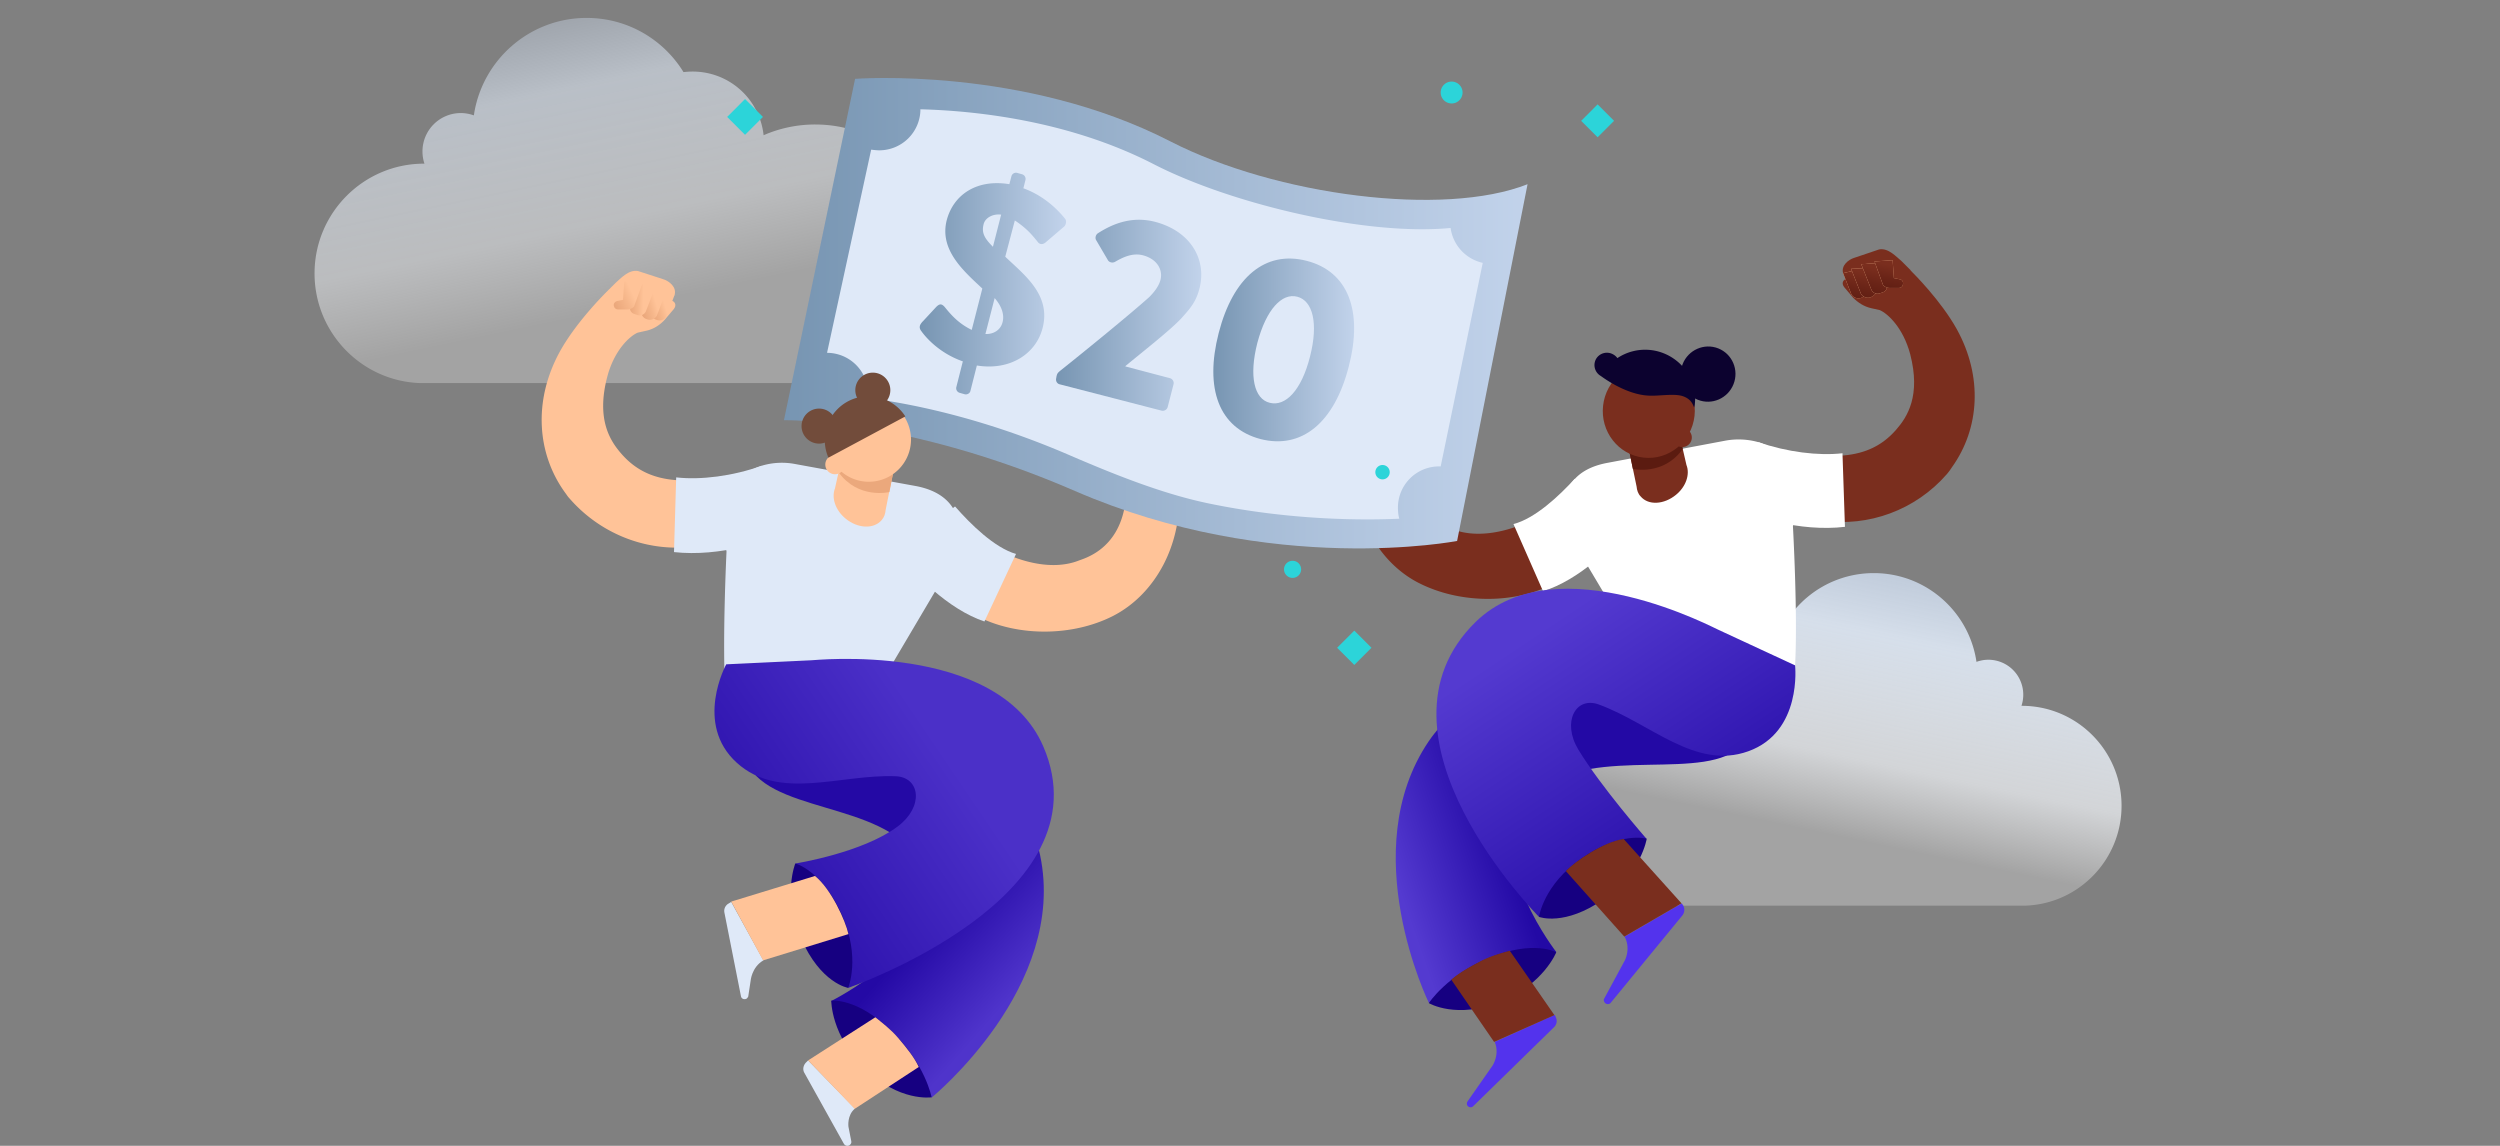 <svg width="240" height="110" fill="none" xmlns="http://www.w3.org/2000/svg"><rect width="100%" height="100%" fill="#808080" stroke="none"/><g clip-path="url(#a)"><path d="M203.669 77.358c0-5.3-4.289-9.599-9.576-9.599h-.032a3.35 3.35 0 0 0 .172-1.063 3.352 3.352 0 0 0-3.353-3.361c-.406 0-.78.078-1.139.203-.702-4.815-4.851-8.52-9.857-8.52a9.914 9.914 0 0 0-8.47 4.736 7.045 7.045 0 0 0-.811-.046 6.229 6.229 0 0 0-6.192 5.565 11.21 11.21 0 0 0-4.523-.938c-6.239 0-11.277 5.066-11.277 11.303 0 6.238 5.054 11.304 11.277 11.304.14 0 .265 0 .406-.016.171 0 .327.016.514.016h33.628c5.131-.172 9.233-4.409 9.233-9.584Z" fill="url(#b)"/><path d="M30.196 26.253c0-5.82 4.71-10.542 10.516-10.542h.034a3.704 3.704 0 0 1-.188-1.167 3.681 3.681 0 0 1 3.683-3.691c.445 0 .856.086 1.25.223.77-5.287 5.327-9.356 10.825-9.356 3.939 0 7.381 2.077 9.3 5.202.29-.035.6-.052.89-.052a6.84 6.84 0 0 1 6.8 6.112 12.308 12.308 0 0 1 4.967-1.03c6.851 0 12.383 5.562 12.383 12.412 0 6.85-5.55 12.412-12.383 12.412-.154 0-.291 0-.445-.017-.189 0-.36.017-.566.017H40.337c-5.636-.188-10.14-4.84-10.14-10.523Z" fill="url(#c)"/><path d="M156.816 63.166s-14.152-.089-19.648 7.98c-7.15 10.522 0 25.123 0 25.123l12.232-4.877s-6.5-8.394-3.398-13.596c3.9-6.532 14.685-3.133 19.678-5.231.916-.384 5.141-3.103.68-11.468l-9.544 2.07Z" fill="url(#d)"/><path d="M137.168 96.298s1.744-2.69 5.851-4.375c4.254-1.714 6.382-.502 6.382-.502s-1.212 3.044-5.289 4.729c-4.284 1.744-6.944.148-6.944.148Z" fill="#160081"/><path d="M143.491 100.022c.503 1.211-.207 2.275-.207 2.275l-2.393 3.429a.413.413 0 0 0-.059.325.359.359 0 0 0 .591.148l7.771-7.596a.81.81 0 0 0 .177-.916l-.118-.266-5.762 2.601Z" fill="#5333ED"/><path d="M144.939 91.273c-.768.207-1.743.473-2.748.975-1.182.621-2.127 1.153-2.866 1.803l4.107 5.971 5.791-2.572-4.284-6.177ZM150.7 47.739c-4.461 3.31-8.627 4.167-11.375 3.015-.591-.267-3.605-1.153-4.196-5.261-.384-2.601.444-4.434 1.035-5.025l2.541-1.862c.206-.177.236-.443.088-.68a.51.51 0 0 0-.65-.148l-.975.444s-.414.207-.679 0c-.355-.266-.119-.71-.119-.71l1.123-2.926c.118-.325-.059-.561-.266-.62-.236-.089-.473.03-.561.266l-1.212 2.364.887-3.251a.492.492 0 0 0-.355-.591c-.266-.06-.502.059-.62.384l-1.093 3.074.443-3.044a.455.455 0 0 0-.443-.444.477.477 0 0 0-.473.414l-.857 3.192.177-2.04c0-.236-.147-.413-.384-.413 0 0-.325-.03-.473.414-.265.887-.443 2.6-.827 3.517-.148.355-1.064 2.69-1.359 5.882-.502 5.142 1.921 10.02 5.939 12.177 4.166 2.216 9.868 2.157 13.621-.119 2.688-1.625 3.87-2.453 5.377-4.551l-4.314-3.458Z" fill="#7A2E1E"/><path d="M150.464 51.049s-2.009-5.439 3.723-6.591l11.464-2.158a7.062 7.062 0 0 1 3.043.118c2.068.591 4.58 2.453 3.427 8.099 0 0 .473 8.423.207 13.359l-13.68.916-8.184-13.743Z" fill="#fff"/><path d="m157.112 46.704-.798-3.842 4.875-1.3.709 3.073c.355.887-.029 2.069-1.004 2.867-1.152.946-2.659 1.034-3.398.148-.236-.237-.354-.591-.384-.946Z" fill="#7A2E1E"/><path d="m161.544 43.098-.266-1.153-4.846 1.478.325 1.596s2.955.68 4.787-1.921Z" fill="#5B1B10"/><path d="M161.414 42.914a.916.916 0 1 1 .206-1.82.916.916 0 0 1-.206 1.82Z" fill="#7A2E1E"/><path d="M157.777 43.93c-2.424-.274-4.161-2.509-3.881-4.99.281-2.483 2.473-4.272 4.897-3.998 2.424.275 4.161 2.51 3.88 4.991-.281 2.482-2.473 4.272-4.896 3.997Z" fill="#7A2E1E"/><path d="M162.998 38.381c1.347.536 2.878-.135 3.419-1.497.541-1.362-.113-2.901-1.46-3.437-1.348-.535-2.879.135-3.42 1.497-.541 1.363.113 2.901 1.461 3.437Z" fill="#0C022F"/><path d="M162.693 38.871c.359-2.67-1.694-5.052-4.353-5.28a4.82 4.82 0 0 0-3.072.787 1.203 1.203 0 0 0-.417-.363 1.204 1.204 0 0 0-1.628.444 1.204 1.204 0 0 0 .444 1.629c.094.054 2.345 1.798 4.623 1.892.968.053 2.327-.212 3.188.03.636.197.973.556 1.152 1.117l.063-.256Z" fill="#0C022F"/><path d="M151.173 45.965c-1.507 1.655-3.811 3.813-5.88 4.345l2.837 6.443c3.398-1.035 6.884-4.315 8.509-6.62l-5.466-4.168Z" fill="#fff"/><path d="M183.408 25.956c.266.266 2.925 2.896 4.461 5.675 2.482 4.522 2.187 9.487-.473 13.211-.266.384-.206.325-.502.68-3.014 3.458-7.534 5.084-11.878 4.463-3.132-.444-5.466-1.567-7.711-2.867l2.334-4.227c5.909 1.33 9.721 1.419 12.38-1.625 1.093-1.242 2.393-3.28 1.359-7.271-.68-2.542-2.157-3.901-2.925-4.226l-.798-.178c-.679-.148-1.3-.532-1.773-1.034l-.827-.976c-.236-.295-.177-.561 0-.709.266-.207.591-.03.709.236l.591 1.005h.325s.473.03.621-.266c.206-.384-.178-.709-.178-.709" fill="#7A2E1E"/><path d="M176.937 26.222c-.207-.769.561-1.3 1.005-1.448l2.452-.828c.886-.177 1.684.739 2.157 1.123l.886.887-4.225 2.749-2.275-2.483Z" fill="#7A2E1E"/><path d="m176.937 26.222.798 2.04c.177.324.62.472.975.324l.088-.059c.325-.148.503-.502.414-.827l-.266-1.951-2.009.473Z" fill="url(#e)"/><path d="m176.937 26.222.798 2.04c.177.324.62.472.975.324l.088-.059c.325-.148.503-.502.414-.827l-.266-1.951-2.009.473Z" fill="url(#f)"/><path d="m177.705 25.808.946 2.394c.177.325.62.473.975.325l.088-.059c.325-.148.503-.502.414-.827l-.266-1.951-2.157.118Z" fill="url(#g)"/><path d="m177.705 25.808.946 2.394c.177.325.62.473.975.325l.088-.059c.325-.148.503-.502.414-.827l-.266-1.951-2.157.118Z" fill="url(#h)"/><path d="m178.68 25.365.975 2.453c.148.325.532.473.857.325l.266-.089c.295-.118.473-.414.325-.857l-.414-1.98-2.009.148Z" fill="url(#i)"/><path d="m178.68 25.365.975 2.453c.148.325.532.473.857.325l.266-.089c.295-.118.473-.414.325-.857l-.414-1.98-2.009.148Z" fill="url(#j)"/><path d="m182.373 26.813-.561-.118-.118-1.714-1.743.118.827 2.276a.868.868 0 0 0 .65.266h.857c.177 0 .354-.118.384-.296.089-.266-.059-.502-.296-.532Z" fill="url(#k)"/><path d="m182.373 26.813-.561-.118-.118-1.714-1.743.118.827 2.276a.868.868 0 0 0 .65.266h.857c.177 0 .354-.118.384-.296.089-.266-.059-.502-.296-.532Z" fill="url(#l)"/><path d="M168.812 42.448c2.718.946 5.762 1.33 8.066 1.064l.237 7.064c-4.285.502-9.071-.917-11.494-2.365l3.191-5.763Z" fill="#fff"/><path d="m172.328 63.876-7.327-3.4c0 .06-15.542-8.393-23.342-.768-11.169 10.936 6.086 28.315 6.086 28.315l10.312-7.507s-4.373-4.995-6.53-8.542c-1.625-2.69-.236-5.143 1.95-4.345 4.964 1.803 9.278 6.325 14.36 4.493 5.2-1.862 4.491-8.246 4.491-8.246Z" fill="url(#m)"/><path d="M147.746 88.022s.413-3.074 4.077-5.615c3.752-2.63 6.264-1.892 6.264-1.892s-.502 3.251-4.107 5.793c-3.782 2.66-6.234 1.714-6.234 1.714Z" fill="#160081"/><path d="M155.96 89.913c.62 1.153.029 2.276.029 2.276l-1.98 3.665c-.059.089-.059.207 0 .325.119.237.444.296.621.089l6.884-8.394a.86.86 0 0 0 .089-.916l-.148-.237-5.495 3.192Z" fill="#5333ED"/><path d="M155.871 80.544c-1.95.266-4.668 2.158-5.555 3.074l5.614 6.296 5.496-3.192-5.555-6.178Z" fill="#7A2E1E"/><path d="M92.105 50.45c4.441 3.481 8.643 4.472 11.464 3.361.63-.24 3.691-1.08 4.412-5.222.45-2.61-.33-4.502-.901-5.132l-2.551-1.95a.545.545 0 0 1-.06-.69.48.48 0 0 1 .661-.12l.96.48s.42.21.69.03c.36-.27.15-.721.15-.721l-1.05-3.001c-.12-.33.09-.57.3-.63.24-.09.48.06.57.27l1.171 2.43-.811-3.3c-.06-.3.12-.54.361-.57.27-.06.51.09.63.42l1.02 3.15-.36-3.09c0-.24.21-.42.45-.42.24 0 .45.18.45.42l.781 3.24-.12-2.07c.03-.24.18-.42.42-.42 0 0 .33 0 .45.42.24.9.39 2.64.75 3.601.12.36.991 2.761 1.231 6.002.36 5.253-2.221 10.114-6.363 12.215-4.291 2.161-10.084 1.921-13.835-.48-2.701-1.74-3.872-2.61-5.342-4.772l4.472-3.451Z" fill="#FFC398"/><path d="M91.684 48.619c1.5 1.71 3.782 3.962 5.853 4.562l-3.032 6.482c-3.42-1.14-6.902-4.562-8.463-6.932l5.642-4.112Z" fill="#DFE9F8"/><path d="M124.087 55.478a.82.82 0 1 0 0-1.642.82.82 0 0 0 0 1.642ZM130.012 60.539l-1.648 1.648 1.648 1.649 1.649-1.649-1.649-1.648ZM71.525 9.506l-1.719 1.719 1.719 1.718 1.718-1.718-1.718-1.719ZM139.356 9.933a1.05 1.05 0 1 0 0-2.101 1.05 1.05 0 0 0 0 2.1ZM153.371 10.021l-1.579 1.58 1.579 1.578 1.579-1.579-1.579-1.579Z" fill="#2CD4D9"/><path d="M82.089 7.569s16.156-1.248 30.276 6.009c10.113 5.188 26.236 7.29 34.281 4.104l-6.764 34.25s-17.699 3.447-36.679-4.795C87.015 40.11 75.259 40.34 75.259 40.34l6.83-32.771Z" fill="url(#n)"/><path d="M134.201 48.714a3.952 3.952 0 0 1 3.941-3.94h.164l4.039-19.539a3.989 3.989 0 0 1-3.087-3.35c-8.078.789-21.048-2.298-28.469-6.107-8.275-4.269-17.371-5.155-22.428-5.287a3.952 3.952 0 0 1-3.94 3.94c-.263 0-.526-.032-.789-.065l-4.236 19.505a3.952 3.952 0 0 1 3.941 3.94c0 .132 0 .263-.033.395 4.302.558 11.263 1.97 19.505 5.55 4.499 1.937 8.998 3.71 13.332 4.596 7.651 1.577 14.481 1.61 18.192 1.445-.099-.328-.132-.722-.132-1.083Z" fill="#DFE9F8"/><path d="M88.46 31.802c-.296-.36-.165-.656.164-.985l1.248-1.346c.328-.329.525-.329.82 0 .657.82 1.38 1.609 2.595 2.2l1.017-3.973c-1.871-1.74-4.137-3.744-3.415-6.568.624-2.364 2.792-3.973 6.01-3.448l.197-.755a.45.45 0 0 1 .558-.328l.46.13a.46.46 0 0 1 .328.56l-.197.787c2.102.755 3.448 2.233 3.973 2.89.23.23.099.657-.065.788l-1.806 1.543c-.263.197-.526.165-.69-.032-.558-.69-1.05-1.314-2.233-2.102l-.92 3.48c1.774 1.708 4.434 3.646 3.58 6.864-.624 2.43-3.087 4.104-6.305 3.58l-.624 2.462c-.066.23-.328.361-.558.295l-.46-.13a.46.46 0 0 1-.328-.56l.624-2.462c-2.266-.788-3.58-2.331-3.974-2.89Zm7.65-11.197c-.787-.099-1.51.295-1.674.886-.23.854.066 1.38.886 2.2l.789-3.086Zm.132 10.344c.197-.723-.066-1.544-.755-2.332l-.887 3.448c.755.033 1.445-.361 1.642-1.116Z" fill="url(#o)"/><path d="m108.063 35.184 4.236 1.117a.489.489 0 0 1 .361.591l-.558 2.167a.49.49 0 0 1-.591.362l-9.786-2.529c-.262-.066-.394-.328-.328-.591l.033-.197c.066-.23.066-.296.492-.624 2.102-1.675 6.502-5.254 8.407-6.961.427-.427.919-1.018 1.084-1.675.229-.953-.329-1.97-1.675-2.332-.985-.262-1.905.165-2.693.624-.23.131-.558.066-.689-.164l-1.117-1.905c-.131-.197-.066-.492.131-.656 1.183-.756 3.087-1.74 5.517-1.117 3.481.92 4.959 3.678 4.269 6.37-.328 1.314-.887 1.938-1.773 2.923-1.117 1.182-3.777 3.251-5.353 4.565l.033.032Z" fill="url(#p)"/><path d="M116.995 31.967c1.379-5.353 4.466-7.947 8.439-6.93 3.973 1.019 5.451 4.795 4.039 10.18-1.379 5.353-4.499 7.947-8.472 6.93-3.973-1.051-5.386-4.828-4.006-10.18Zm8.767 2.266c.821-3.219.263-5.353-1.215-5.747-1.477-.394-2.988 1.215-3.842 4.433-.821 3.218-.295 5.385 1.182 5.747 1.511.394 3.054-1.183 3.875-4.433Z" fill="url(#q)"/><path d="M84.572 69.086s13.204 3.271 15.275 12.995c2.671 12.635-10.414 23.289-10.414 23.289L79.8 96.096s10.114-5.042 9.183-11.164c-1.17-7.623-12.454-6.512-16.356-10.414-.72-.72-3.661-4.892 3.752-11.014l8.193 5.582Z" fill="url(#r)"/><path d="M89.434 105.34s-.6-3.211-3.842-6.362c-3.331-3.242-5.792-2.911-5.792-2.911s-.03 3.33 3.181 6.482c3.331 3.271 6.453 2.791 6.453 2.791Z" fill="#160081"/><path d="M82.08 106.42c-.78.631-.63 1.741-.63 1.741l.27 1.381c.03.12 0 .24-.09.33-.18.21-.51.15-.63-.09l-3.811-6.843c-.15-.3-.06-.69.18-.93l.21-.21 4.502 4.621Z" fill="#DFE9F8"/><path d="M84.032 97.657c.63.51 1.44 1.11 2.19 1.98.87 1.021 1.561 1.892 1.981 2.792l-6.152 4.021-4.472-4.651 6.453-4.142Z" fill="#FFC398"/><path d="M91.805 53.33s2.01-5.521-3.842-6.662l-11.674-2.13a6.748 6.748 0 0 0-3.091.15c-2.071.63-4.622 2.52-3.452 8.253 0 0-.42 8.553-.12 13.565l13.896.84 8.283-14.015Z" fill="#DFE9F8"/><path d="m85.022 48.95.78-3.902-4.952-1.29-.69 3.12c-.36.9.03 2.101 1.02 2.911 1.17.96 2.701 1.02 3.452.15.24-.27.36-.6.39-.99Z" fill="#FFC398"/><path d="m80.49 45.318.27-1.17 5.102.66-.48 2.43c-.03 0-3.001.721-4.892-1.92Z" fill="#EBA87C"/><path d="M78.63 42.587a1.68 1.68 0 1 0 0-3.362 1.68 1.68 0 0 0 0 3.362ZM83.791 39.136a1.68 1.68 0 1 0 0-3.362 1.68 1.68 0 0 0 0 3.361Z" fill="#724C3B"/><path d="M80.16 45.528a.93.93 0 1 0 0-1.86.93.93 0 0 0 0 1.86Z" fill="#FFC398"/><path d="M83.341 46.248a4.052 4.052 0 1 0 0-8.103 4.052 4.052 0 0 0 0 8.103ZM58.192 28.061c-.27.27-2.971 2.972-4.502 5.793-2.49 4.622-2.16 9.664.54 13.415.27.36.21.33.54.69 3.092 3.482 7.684 5.132 12.095 4.472 3.182-.48 5.553-1.62 7.803-2.971l-2.4-4.262c-6.003 1.38-9.844 1.5-12.575-1.59-1.11-1.26-2.461-3.302-1.41-7.383.66-2.581 2.16-3.962 2.94-4.292l.81-.18c.69-.15 1.321-.54 1.801-1.08l.84-.99c.24-.301.18-.571 0-.721-.27-.21-.6-.03-.72.24l-.6 1.05h-.33s-.48.03-.63-.27c-.21-.39.18-.72.18-.72" fill="#FFC398"/><path d="M64.765 28.302c.21-.78-.57-1.321-1.02-1.471l-2.492-.81c-.9-.18-1.71.75-2.19 1.17l-.901.9 4.292 2.762 2.31-2.551Z" fill="#FFC398"/><path d="m64.764 28.302-.78 2.07c-.18.33-.6.48-.96.33l-.09-.03a.786.786 0 0 1-.45-.84l.24-1.98 2.04.45Z" fill="url(#s)"/><path d="m63.984 27.881-.93 2.431c-.18.33-.6.48-.96.33l-.09-.03a.786.786 0 0 1-.45-.84l.24-1.981 2.19.09Z" fill="url(#t)"/><path d="m62.964 27.401-.96 2.491a.66.66 0 0 1-.87.33l-.27-.09c-.301-.12-.481-.42-.331-.87l.42-2.011 2.01.15Z" fill="url(#u)"/><path d="m59.242 28.901.57-.12.12-1.74 1.771.09-.84 2.31c-.18.18-.39.27-.66.27h-.87c-.18 0-.36-.12-.39-.3-.09-.21.06-.45.3-.51Z" fill="url(#v)"/><path d="M73.108 44.718c-2.762.99-5.853 1.38-8.194 1.11l-.21 7.173c4.352.48 9.214-.99 11.645-2.46l-3.242-5.823Z" fill="#DFE9F8"/><path d="M86.913 39.976a4.197 4.197 0 0 0-5.522-1.44 4.22 4.22 0 0 0-1.861 5.401l7.383-3.961Z" fill="#724C3B"/><path d="m69.716 63.775 8.193-.39c-.03.03 17.827-1.921 22.239 8.253 6.303 14.555-18.727 23.199-18.727 23.199l-5.042-11.945s6.422-1.02 9.784-3.541c2.55-1.891 2.19-4.742-.18-4.832-5.343-.21-11.165 2.4-15.246-1.29-4.142-3.752-1.02-9.454-1.02-9.454Z" fill="url(#w)"/><path d="M81.42 94.836s1.231-2.88-.6-7.022c-1.89-4.262-4.471-4.922-4.471-4.922s-1.26 3.09.54 7.172c1.89 4.352 4.532 4.772 4.532 4.772Z" fill="#160081"/><path d="M73.287 92.195c-1.14.66-1.23 1.981-1.23 1.981l-.21 1.38c0 .12-.06.21-.15.3-.24.15-.54.03-.57-.24l-1.591-8.043c-.06-.33.12-.69.42-.84l.24-.15 3.091 5.612Z" fill="#DFE9F8"/><path d="M78.24 84.092c1.56 1.26 2.94 4.322 3.21 5.582l-8.193 2.521-3.06-5.642 8.043-2.461Z" fill="#FFC398"/><path d="M132.723 46.02a.69.69 0 1 0 0-1.38.69.69 0 0 0 0 1.38Z" fill="#2CD4D9"/></g><defs><linearGradient id="b" x1="174.23" y1="85.579" x2="180.635" y2="55.029" gradientUnits="userSpaceOnUse"><stop offset=".183" stop-color="#fff" stop-opacity=".28"/><stop offset=".425" stop-color="#F6F9FD" stop-opacity=".7"/><stop offset=".813" stop-color="#DFE9F6" stop-opacity=".9"/><stop offset="1" stop-color="#D1DFF2" stop-opacity=".8"/></linearGradient><linearGradient id="c" x1="62.523" y1="35.28" x2="55.49" y2="1.732" gradientUnits="userSpaceOnUse"><stop offset=".183" stop-color="#fff" stop-opacity=".28"/><stop offset=".425" stop-color="#F6F9FD" stop-opacity=".5"/><stop offset=".813" stop-color="#DFE9F6" stop-opacity=".6"/><stop offset="1" stop-color="#D1DFF2" stop-opacity=".4"/></linearGradient><linearGradient id="d" x1="144.028" y1="79.802" x2="133.617" y2="83.422" gradientUnits="userSpaceOnUse"><stop stop-color="#2309A5"/><stop offset="1" stop-color="#543AD0"/></linearGradient><linearGradient id="e" x1="178.067" y1="27.02" x2="179.369" y2="27.399" gradientUnits="userSpaceOnUse"><stop stop-color="#FFC398"/><stop offset=".399" stop-color="#F6B78B"/><stop offset="1" stop-color="#EBA87C"/></linearGradient><linearGradient id="f" x1="178.217" y1="26.263" x2="177.392" y2="29.24" gradientUnits="userSpaceOnUse"><stop stop-color="#7A2E1E"/><stop offset=".45" stop-color="#6A2417"/><stop offset="1" stop-color="#5B1B10"/></linearGradient><linearGradient id="g" x1="178.869" y1="26.911" x2="180.281" y2="27.323" gradientUnits="userSpaceOnUse"><stop stop-color="#FFC398"/><stop offset=".399" stop-color="#F6B78B"/><stop offset="1" stop-color="#EBA87C"/></linearGradient><linearGradient id="h" x1="179.068" y1="26.204" x2="178.286" y2="29.206" gradientUnits="userSpaceOnUse"><stop stop-color="#7A2E1E"/><stop offset=".45" stop-color="#6A2417"/><stop offset="1" stop-color="#5B1B10"/></linearGradient><linearGradient id="i" x1="180.057" y1="26.672" x2="181.293" y2="26.641" gradientUnits="userSpaceOnUse"><stop stop-color="#FFC398"/><stop offset=".399" stop-color="#F6B78B"/><stop offset="1" stop-color="#EBA87C"/></linearGradient><linearGradient id="j" x1="180.06" y1="25.747" x2="179.241" y2="28.834" gradientUnits="userSpaceOnUse"><stop stop-color="#7A2E1E"/><stop offset=".45" stop-color="#6A2417"/><stop offset="1" stop-color="#5B1B10"/></linearGradient><linearGradient id="k" x1="181.077" y1="26.089" x2="182.876" y2="26.919" gradientUnits="userSpaceOnUse"><stop stop-color="#FFC398"/><stop offset=".399" stop-color="#F6B78B"/><stop offset="1" stop-color="#EBA87C"/></linearGradient><linearGradient id="l" x1="181.48" y1="25.453" x2="180.879" y2="28.271" gradientUnits="userSpaceOnUse"><stop stop-color="#7A2E1E"/><stop offset=".45" stop-color="#6A2417"/><stop offset="1" stop-color="#5B1B10"/></linearGradient><linearGradient id="m" x1="165.152" y1="84.247" x2="148.85" y2="59.802" gradientUnits="userSpaceOnUse"><stop stop-color="#2309A5"/><stop offset="1" stop-color="#543AD0"/></linearGradient><linearGradient id="n" x1="75.26" y1="30.073" x2="146.656" y2="30.073" gradientUnits="userSpaceOnUse"><stop stop-color="#7795B2"/><stop offset="1" stop-color="#C2D3EB"/></linearGradient><linearGradient id="o" x1="88.289" y1="27.193" x2="102.311" y2="27.193" gradientUnits="userSpaceOnUse"><stop stop-color="#7795B2"/><stop offset="1" stop-color="#C2D3EB"/></linearGradient><linearGradient id="p" x1="101.372" y1="30.246" x2="115.344" y2="30.246" gradientUnits="userSpaceOnUse"><stop stop-color="#7795B2"/><stop offset="1" stop-color="#C2D3EB"/></linearGradient><linearGradient id="q" x1="116.475" y1="33.585" x2="130.008" y2="33.585" gradientUnits="userSpaceOnUse"><stop stop-color="#7795B2"/><stop offset="1" stop-color="#C2D3EB"/></linearGradient><linearGradient id="r" x1="89.888" y1="87.813" x2="97.853" y2="94.834" gradientUnits="userSpaceOnUse"><stop stop-color="#2409A5"/><stop offset="1" stop-color="#4F34CB"/></linearGradient><linearGradient id="s" x1="63.787" y1="29.122" x2="62.467" y2="29.515" gradientUnits="userSpaceOnUse"><stop stop-color="#FFC398"/><stop offset=".399" stop-color="#F6B78B"/><stop offset="1" stop-color="#EBA87C"/></linearGradient><linearGradient id="t" x1="62.972" y1="29.016" x2="61.54" y2="29.442" gradientUnits="userSpaceOnUse"><stop stop-color="#FFC398"/><stop offset=".399" stop-color="#F6B78B"/><stop offset="1" stop-color="#EBA87C"/></linearGradient><linearGradient id="u" x1="61.763" y1="28.78" x2="60.508" y2="28.756" gradientUnits="userSpaceOnUse"><stop stop-color="#FFC398"/><stop offset=".399" stop-color="#F6B78B"/><stop offset="1" stop-color="#EBA87C"/></linearGradient><linearGradient id="v" x1="60.674" y1="28.027" x2="58.851" y2="28.88" gradientUnits="userSpaceOnUse"><stop stop-color="#FFC398"/><stop offset=".399" stop-color="#F6B78B"/><stop offset="1" stop-color="#EBA87C"/></linearGradient><linearGradient id="w" x1="67.075" y1="85.986" x2="92.852" y2="68.537" gradientUnits="userSpaceOnUse"><stop stop-color="#2409A5"/><stop offset=".874" stop-color="#4B30C8"/></linearGradient><clipPath id="a"><path fill="#fff" d="M0 0h240v110H0z"/></clipPath></defs></svg>